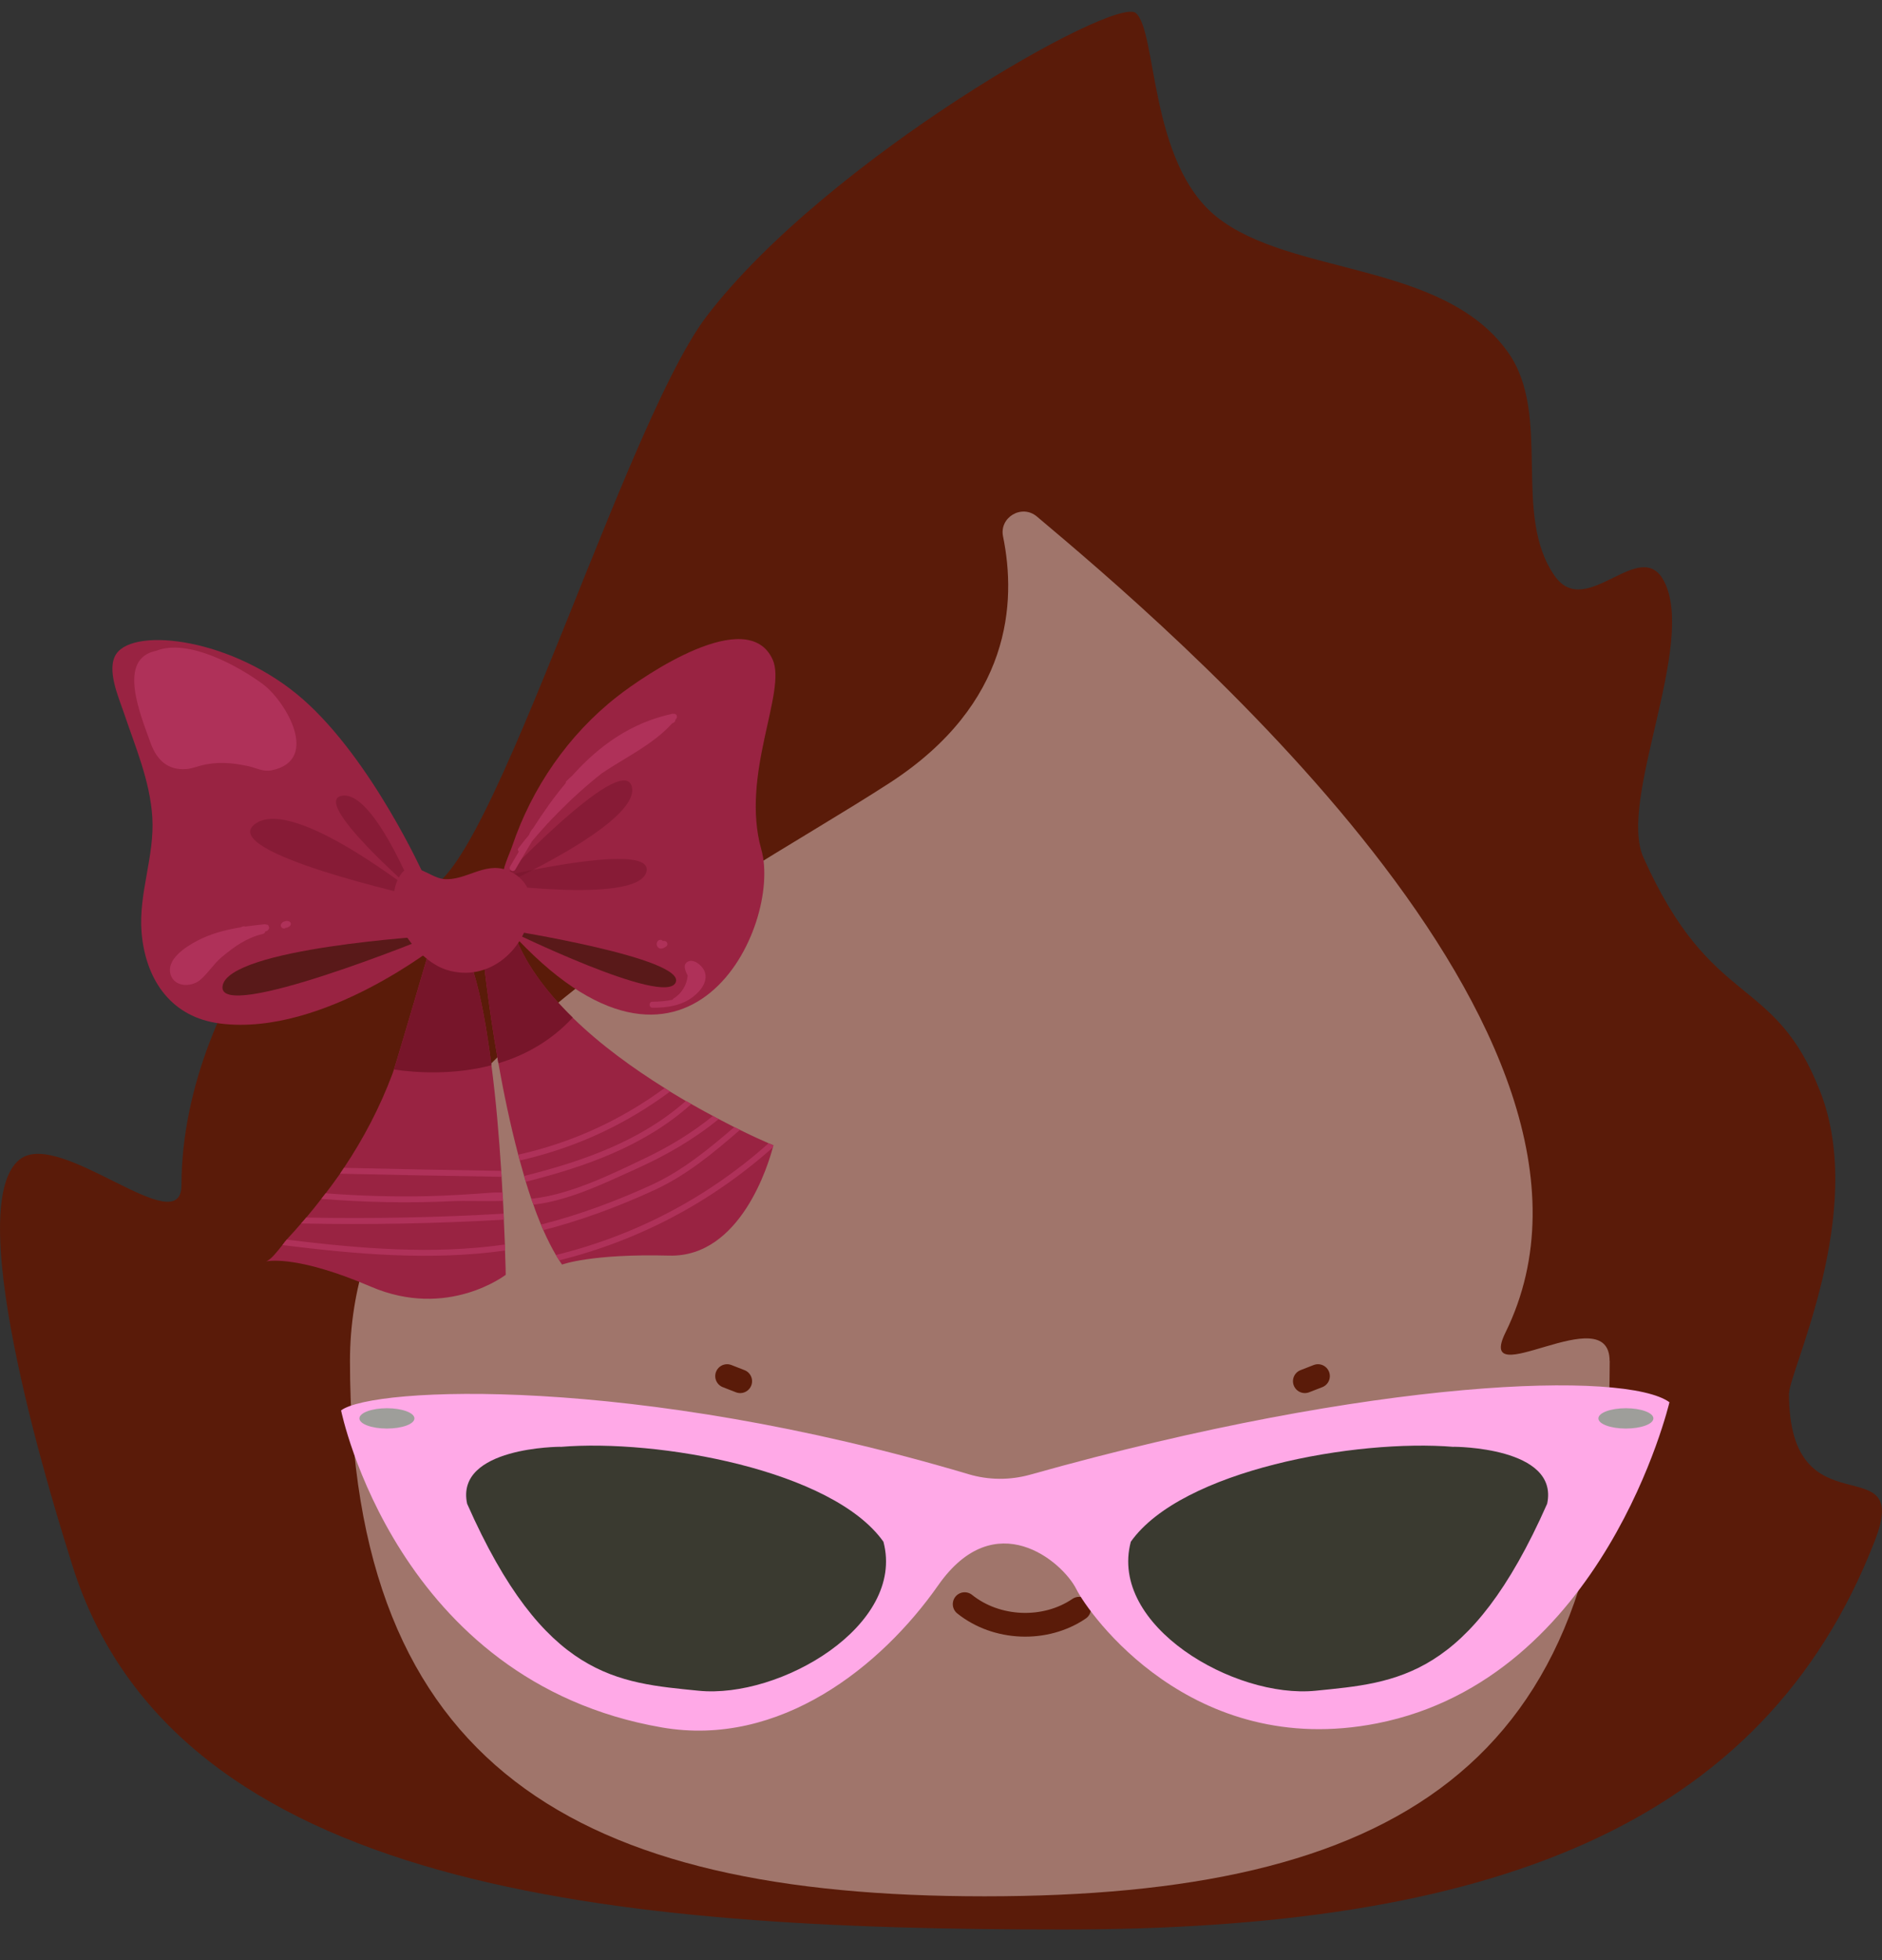 <svg width="49" height="51" viewBox="0 0 49 51" fill="none" xmlns="http://www.w3.org/2000/svg">
<rect x="0" y="0" width="49" height="51" fill="#333333" stroke="none"/>
<g id="Layer_1" clip-path="url(#clip0_355_1176)">
<g id="Group">
<g id="Group_2">
<path id="Vector" d="M46.578 36.255C46.578 39.932 49.787 37.577 48.816 40.083C45.904 47.593 38.705 50.206 27.674 50.206C16.038 50.206 4.544 49.225 1.882 40.725C1.525 39.584 -1.097 31.379 0.526 30.159C1.58 29.369 4.725 32.348 4.725 30.835C4.725 25.744 9.33 20.407 10.686 22.845C12.042 25.283 16.051 11.289 18.406 8.218C21.52 4.154 29.027 -0.119 29.571 0.339C30.131 0.809 29.909 4.234 31.68 5.645C33.611 7.185 37.58 6.792 39.264 9.168C40.423 10.804 39.35 13.398 40.485 14.994C41.305 16.147 42.71 13.927 43.328 15.129C44.171 16.762 42.12 20.813 42.787 22.307C44.576 26.31 46.19 25.317 47.392 28.404C48.616 31.539 46.581 35.686 46.581 36.258L46.578 36.255Z" fill="#5A1B09"/>
<path id="Vector_2" d="M41.911 35.41C41.911 46 36.224 49.342 25.636 49.342C15.049 49.342 9.112 45.997 9.112 35.41C9.112 27.887 18.605 23.325 23.168 20.368C26.331 18.314 26.466 15.67 26.116 13.961C26.011 13.46 26.605 13.109 26.998 13.441C30.26 16.187 43.018 26.903 39.197 34.672C38.388 36.317 41.908 33.75 41.908 35.413L41.911 35.41Z" fill="#A0756B"/>
</g>
<g id="Group_3">
<g id="Group_4">
<path id="Vector_3" d="M35.719 42.862C36.38 42.539 36.857 41.921 37.173 41.254C37.459 40.651 37.629 39.941 37.389 39.32C36.537 37.128 33.866 38.647 33.242 40.132C32.571 41.724 33.872 43.762 35.719 42.859V42.862Z" fill="#5A1B09"/>
<path id="Vector_4" d="M33.7 41.128C33.65 41.364 33.727 41.663 33.863 41.838C33.998 42.013 34.185 42.062 34.339 41.992C34.557 41.893 34.705 41.546 34.668 41.174C34.631 40.802 34.404 40.455 34.17 40.43C33.936 40.405 33.733 40.737 33.776 41.109" fill="white"/>
</g>
<g id="Group_5">
<path id="Vector_5" d="M16.967 42.862C16.306 42.539 15.829 41.921 15.512 41.254C15.227 40.651 15.057 39.941 15.297 39.32C16.149 37.128 18.82 38.647 19.444 40.132C20.115 41.724 18.814 43.762 16.967 42.859V42.862Z" fill="#5A1B09"/>
<path id="Vector_6" d="M18.986 41.128C19.035 41.364 18.959 41.663 18.823 41.838C18.688 42.013 18.5 42.062 18.347 41.992C18.128 41.893 17.981 41.546 18.018 41.174C18.055 40.802 18.282 40.455 18.516 40.43C18.75 40.405 18.952 40.737 18.909 41.109" fill="white"/>
</g>
<path id="Vector_7" d="M25.116 41.74C25.947 42.407 27.213 42.459 28.095 41.859" stroke="#5A1B09" stroke-width="0.618" stroke-linecap="round" stroke-linejoin="round"/>
<path id="Vector_8" d="M34.315 35.806L33.973 35.939" stroke="#5A1B09" stroke-width="0.618" stroke-linecap="round" stroke-linejoin="round"/>
<path id="Vector_9" d="M18.931 35.806L19.272 35.939" stroke="#5A1B09" stroke-width="0.618" stroke-linecap="round" stroke-linejoin="round"/>
</g>
</g>
<g id="Group_6">
<path id="Vector_10" d="M8.881 36.698C9.702 36.083 16.499 35.766 25.215 38.358C25.741 38.515 26.297 38.518 26.826 38.37C35.821 35.84 42.338 35.665 43.466 36.486C43.466 36.486 41.776 43.676 35.852 44.842C31.022 45.791 28.341 41.986 28.025 41.352C27.665 40.633 25.91 39.133 24.428 41.248C22.946 43.363 20.302 45.478 17.237 44.949C10.308 43.753 8.881 36.701 8.881 36.701V36.698Z" fill="#FFA9E7"/>
<path id="Vector_11" d="M14.593 37.648C17.133 37.436 21.679 38.25 23.001 40.116C23.582 42.299 20.305 44.205 18.19 43.993C16.075 43.781 14.172 43.676 12.162 39.127C11.845 37.645 14.593 37.645 14.593 37.645V37.648Z" fill="#3A3A30"/>
<path id="Vector_12" d="M37.85 37.648C35.31 37.436 30.764 38.25 29.442 40.116C28.861 42.299 32.138 44.205 34.253 43.993C36.368 43.781 38.271 43.676 40.282 39.127C40.598 37.645 37.85 37.645 37.85 37.645V37.648Z" fill="#3A3A30"/>
<path id="Vector_13" d="M10.074 37.171C10.47 37.171 10.79 37.053 10.79 36.907C10.79 36.761 10.47 36.642 10.074 36.642C9.679 36.642 9.358 36.761 9.358 36.907C9.358 37.053 9.679 37.171 10.074 37.171Z" fill="#9E9E9A"/>
<path id="Vector_14" d="M42.332 37.171C42.728 37.171 43.048 37.053 43.048 36.907C43.048 36.761 42.728 36.642 42.332 36.642C41.936 36.642 41.616 36.761 41.616 36.907C41.616 37.053 41.936 37.171 42.332 37.171Z" fill="#9E9E9A"/>
</g>
<g id="Group_7">
<g id="Group_8">
<g id="Group_9">
<path id="Vector_15" d="M20.136 29.802C20.136 29.802 20.133 29.821 20.121 29.858C20.017 30.254 19.294 32.72 17.425 32.671C15.39 32.618 14.634 32.904 14.634 32.904C14.609 32.871 14.584 32.831 14.56 32.794C14.529 32.748 14.501 32.702 14.474 32.655C14.36 32.462 14.252 32.246 14.148 32.013C14.126 31.964 14.105 31.918 14.086 31.868C14.019 31.705 13.951 31.533 13.89 31.352C13.871 31.303 13.853 31.25 13.834 31.198C13.785 31.054 13.736 30.906 13.69 30.752C13.674 30.703 13.662 30.654 13.647 30.602C13.607 30.466 13.57 30.334 13.533 30.199C13.518 30.15 13.505 30.098 13.493 30.048C13.284 29.258 13.112 28.428 12.977 27.669C12.7 26.11 12.577 24.85 12.577 24.85L13.355 24.204C13.631 25.028 14.209 25.797 14.913 26.482C15.636 27.189 16.497 27.807 17.305 28.311C17.354 28.342 17.4 28.373 17.447 28.404C17.585 28.487 17.723 28.57 17.858 28.65C17.908 28.677 17.954 28.705 18.003 28.73C18.197 28.84 18.387 28.945 18.566 29.04C18.615 29.068 18.664 29.095 18.716 29.12C18.858 29.194 18.993 29.265 19.119 29.329C19.171 29.354 19.22 29.378 19.27 29.403C19.608 29.569 19.869 29.686 20.017 29.75C20.099 29.784 20.143 29.802 20.143 29.802H20.136Z" fill="#992342"/>
<path id="Vector_16" d="M14.91 26.479C14.338 27.097 13.656 27.463 12.977 27.666C12.7 26.107 12.577 24.847 12.577 24.847L13.355 24.201C13.631 25.025 14.209 25.794 14.913 26.479H14.91Z" fill="#77152A"/>
<g id="Group_10">
<path id="Vector_17" d="M17.447 28.401C16.266 29.277 14.956 29.876 13.533 30.196C13.518 30.147 13.505 30.094 13.493 30.045C14.88 29.735 16.155 29.154 17.305 28.311C17.354 28.342 17.4 28.373 17.447 28.404V28.401Z" fill="#AF3159"/>
<path id="Vector_18" d="M18 28.726C16.801 29.805 15.27 30.353 13.69 30.749C13.674 30.7 13.662 30.651 13.647 30.599C15.193 30.211 16.681 29.686 17.858 28.646C17.904 28.674 17.954 28.702 18.003 28.726H18Z" fill="#AF3159"/>
<path id="Vector_19" d="M18.713 29.117C18.064 29.649 17.339 30.064 16.564 30.414C15.734 30.789 14.815 31.238 13.89 31.346C13.871 31.296 13.853 31.244 13.834 31.192C14.839 31.087 15.906 30.562 16.779 30.144C17.422 29.839 18.018 29.477 18.562 29.037C18.612 29.065 18.661 29.092 18.713 29.117Z" fill="#AF3159"/>
<path id="Vector_20" d="M19.266 29.4C18.569 30.002 17.871 30.586 17.019 30.974C16.103 31.395 15.132 31.755 14.151 32.007C14.129 31.957 14.108 31.911 14.089 31.862C15.067 31.616 16.032 31.256 16.942 30.841C17.76 30.47 18.442 29.907 19.119 29.326C19.171 29.351 19.22 29.375 19.269 29.4H19.266Z" fill="#AF3159"/>
<path id="Vector_21" d="M20.136 29.802C20.136 29.802 20.133 29.821 20.121 29.858C18.516 31.284 16.638 32.277 14.56 32.794C14.529 32.748 14.501 32.701 14.474 32.655C16.543 32.148 18.415 31.167 20.01 29.75C20.093 29.784 20.136 29.805 20.136 29.805V29.802Z" fill="#AF3159"/>
</g>
</g>
<g id="Group_11">
<path id="Vector_22" d="M13.173 33.166C13.173 33.166 11.664 34.34 9.656 33.479C7.815 32.689 7.046 32.8 6.933 32.821C7.059 32.772 7.225 32.557 7.354 32.394C7.397 32.339 7.434 32.286 7.464 32.253C7.464 32.253 7.468 32.249 7.471 32.246C7.597 32.111 7.72 31.973 7.84 31.834C7.886 31.785 7.929 31.733 7.972 31.681C7.981 31.672 7.99 31.659 7.999 31.65C8.125 31.499 8.251 31.346 8.368 31.192C8.408 31.143 8.445 31.097 8.482 31.047C8.608 30.884 8.725 30.722 8.842 30.556C8.845 30.549 8.851 30.546 8.854 30.54C8.888 30.491 8.922 30.439 8.955 30.387C9.466 29.624 9.893 28.806 10.216 27.946C10.225 27.924 10.237 27.884 10.256 27.829C10.456 27.195 11.246 24.481 11.249 24.481L12.045 24.585C12.389 25.203 12.629 26.405 12.795 27.718C12.915 28.634 12.995 29.603 13.05 30.463C13.053 30.516 13.056 30.568 13.059 30.62C13.069 30.759 13.075 30.894 13.081 31.026C13.087 31.103 13.09 31.177 13.096 31.247C13.103 31.361 13.109 31.472 13.112 31.579C13.112 31.632 13.115 31.684 13.118 31.736C13.13 31.976 13.139 32.194 13.146 32.382C13.146 32.437 13.146 32.489 13.149 32.538C13.164 32.932 13.167 33.166 13.167 33.166H13.173Z" fill="#992342"/>
<path id="Vector_23" d="M12.045 24.585C12.39 25.203 12.629 26.405 12.795 27.718C11.793 27.979 10.825 27.912 10.256 27.829C10.456 27.195 11.246 24.481 11.249 24.481L12.045 24.585Z" fill="#77152A"/>
<g id="Group_12">
<path id="Vector_24" d="M13.155 32.538C11.224 32.809 9.288 32.637 7.354 32.397C7.397 32.342 7.434 32.289 7.465 32.256C9.361 32.486 11.258 32.652 13.149 32.382C13.149 32.437 13.149 32.489 13.152 32.538H13.155Z" fill="#AF3159"/>
<path id="Vector_25" d="M13.121 31.736C11.363 31.837 9.601 31.871 7.84 31.834C7.886 31.785 7.929 31.733 7.972 31.681C9.687 31.712 11.403 31.681 13.115 31.579C13.115 31.631 13.118 31.684 13.121 31.736Z" fill="#AF3159"/>
<path id="Vector_26" d="M13.097 31.247C12.602 31.263 12.088 31.238 11.738 31.256C10.613 31.309 9.487 31.284 8.365 31.195C8.405 31.146 8.442 31.1 8.479 31.05C9.364 31.118 10.25 31.143 11.141 31.124C11.701 31.109 12.257 31.075 12.817 31.032C12.86 31.029 12.958 31.029 13.084 31.029C13.09 31.106 13.094 31.18 13.1 31.25L13.097 31.247Z" fill="#AF3159"/>
<path id="Vector_27" d="M13.06 30.62C11.658 30.599 10.256 30.571 8.854 30.54C8.888 30.491 8.922 30.439 8.956 30.387C10.32 30.42 11.685 30.445 13.05 30.466C13.053 30.519 13.057 30.571 13.06 30.623V30.62Z" fill="#AF3159"/>
</g>
</g>
</g>
<g id="Group_13">
<path id="Vector_28" d="M11.037 22.775C11.037 22.775 9.687 19.774 7.886 18.194C6.084 16.614 3.508 16.306 3.028 17.014C2.761 17.41 3.09 18.148 3.222 18.538C3.523 19.433 3.907 20.318 3.966 21.271C4.027 22.28 3.603 23.248 3.686 24.263C3.784 25.431 4.396 26.408 5.614 26.614C5.657 26.621 5.697 26.627 5.74 26.633C8.436 26.971 11.47 24.527 11.47 24.527L11.034 22.775H11.037Z" fill="#992342"/>
<path id="Vector_29" d="M11.246 24.352C11.246 24.352 5.952 24.665 5.795 25.655C5.638 26.645 11.246 24.352 11.246 24.352Z" fill="#591919"/>
<path id="Vector_30" opacity="0.5" d="M10.748 23.159C10.748 23.159 9.702 20.555 8.9 20.706C8.098 20.856 10.748 23.159 10.748 23.159Z" fill="#77152A"/>
<path id="Vector_31" opacity="0.5" d="M10.988 23.359C10.941 23.374 7.673 20.694 6.644 21.437C5.614 22.178 10.988 23.359 10.988 23.359Z" fill="#77152A"/>
<path id="Vector_32" d="M6.84 17.798C6.222 17.343 4.904 16.602 4.067 16.934C3.053 17.137 3.637 18.548 3.923 19.338C4.083 19.774 4.366 20.048 4.851 20.011C4.977 20.002 5.094 19.956 5.214 19.925C5.635 19.811 6.01 19.842 6.447 19.931C6.674 19.977 6.837 20.091 7.08 20.042C8.353 19.774 7.427 18.231 6.84 17.798Z" fill="#AF3159"/>
<path id="Vector_33" d="M6.997 24.109C6.994 24.084 6.979 24.06 6.942 24.057C6.936 24.057 6.93 24.057 6.923 24.057C6.914 24.05 6.902 24.047 6.883 24.05C6.717 24.066 6.551 24.087 6.385 24.109C6.37 24.1 6.352 24.097 6.327 24.106C6.302 24.112 6.281 24.124 6.256 24.131C5.86 24.195 5.469 24.299 5.113 24.49C4.827 24.644 4.304 24.973 4.449 25.379C4.556 25.68 4.971 25.689 5.199 25.508C5.405 25.342 5.552 25.09 5.764 24.911C6.109 24.625 6.407 24.407 6.85 24.299C6.887 24.29 6.902 24.263 6.905 24.235C6.948 24.235 6.982 24.21 7.003 24.161C7.013 24.14 7.006 24.124 6.997 24.109Z" fill="#AF3159"/>
<path id="Vector_34" d="M7.535 23.98C7.492 23.958 7.449 23.958 7.415 23.974C7.375 23.98 7.341 24.004 7.32 24.044C7.277 24.124 7.388 24.198 7.44 24.14C7.461 24.14 7.48 24.14 7.498 24.127C7.498 24.127 7.504 24.121 7.507 24.118C7.569 24.103 7.603 24.014 7.532 23.977L7.535 23.98Z" fill="#AF3159"/>
</g>
<g id="Group_14">
<path id="Vector_35" d="M13.09 22.876C13.059 22.636 13.262 22.234 13.336 22.015C13.846 20.503 14.796 19.119 16.066 18.127C16.782 17.564 19.463 15.738 20.115 17.158C20.496 17.991 19.269 20.149 19.823 22.108C20.376 24.066 17.92 29.363 13.262 24.21L13.09 22.876Z" fill="#992342"/>
<path id="Vector_36" d="M13.235 24.201C13.235 24.201 17.877 24.936 17.591 25.566C17.305 26.196 13.235 24.201 13.235 24.201Z" fill="#591919"/>
<path id="Vector_37" opacity="0.5" d="M12.417 22.95C12.417 22.95 16.607 23.565 16.831 22.683C17.059 21.8 12.417 22.95 12.417 22.95Z" fill="#77152A"/>
<path id="Vector_38" opacity="0.5" d="M12.795 23.159C12.795 23.159 16.696 21.434 16.45 20.469C16.204 19.504 12.795 23.159 12.795 23.159Z" fill="#77152A"/>
<path id="Vector_39" d="M17.523 18.569C16.432 18.8 15.596 19.405 14.904 20.177C14.852 20.226 14.799 20.272 14.75 20.322C14.735 20.337 14.729 20.355 14.729 20.377C14.421 20.743 14.145 21.136 13.883 21.545C13.834 21.6 13.797 21.659 13.779 21.714C13.779 21.717 13.773 21.723 13.773 21.726C13.68 21.837 13.588 21.951 13.496 22.071C13.471 22.102 13.484 22.135 13.508 22.16C13.431 22.289 13.354 22.418 13.281 22.547C13.232 22.633 13.364 22.713 13.416 22.627C13.56 22.381 13.705 22.132 13.852 21.889C14.028 21.68 14.206 21.477 14.393 21.284C14.437 21.241 14.48 21.198 14.523 21.151C14.885 20.783 15.267 20.438 15.672 20.119C16.29 19.704 17.013 19.365 17.498 18.824C17.514 18.815 17.529 18.809 17.545 18.8C17.572 18.784 17.585 18.76 17.581 18.732C17.588 18.723 17.597 18.714 17.606 18.704C17.652 18.643 17.612 18.557 17.529 18.575L17.523 18.569Z" fill="#AF3159"/>
<path id="Vector_40" d="M17.317 24.487C17.296 24.481 17.274 24.481 17.256 24.484C17.237 24.462 17.213 24.45 17.182 24.456C17.102 24.469 17.074 24.57 17.12 24.635C17.182 24.724 17.29 24.672 17.354 24.619C17.397 24.582 17.376 24.499 17.32 24.49L17.317 24.487Z" fill="#AF3159"/>
<path id="Vector_41" d="M18.326 25.237C18.261 25.105 18.021 24.911 17.874 25.047C17.803 25.111 17.828 25.185 17.849 25.262C17.864 25.308 17.886 25.345 17.904 25.385C17.883 25.625 17.754 25.846 17.542 25.978C17.526 25.987 17.517 26 17.514 26.012C17.345 26.052 17.166 26.064 16.988 26.064C16.887 26.064 16.887 26.218 16.988 26.221C17.363 26.224 17.751 26.169 18.055 25.929C18.258 25.769 18.461 25.508 18.329 25.24L18.326 25.237Z" fill="#AF3159"/>
</g>
<path id="Vector_42" d="M11.015 24.865C11.209 25.037 11.418 25.169 11.624 25.234C12.734 25.588 13.733 24.681 13.825 23.596C13.862 23.156 13.604 22.79 13.198 22.64C12.617 22.421 12.119 22.925 11.553 22.873C11.169 22.836 10.711 22.301 10.409 22.79C10.013 23.436 10.428 24.346 11.012 24.868L11.015 24.865Z" fill="#992342"/>
</g>
</g>
<defs>
<clipPath id="clip0_355_1176">
<rect width="49" height="49.901" fill="white" transform="translate(0 0.305)"/>
</clipPath>
</defs>
</svg>
